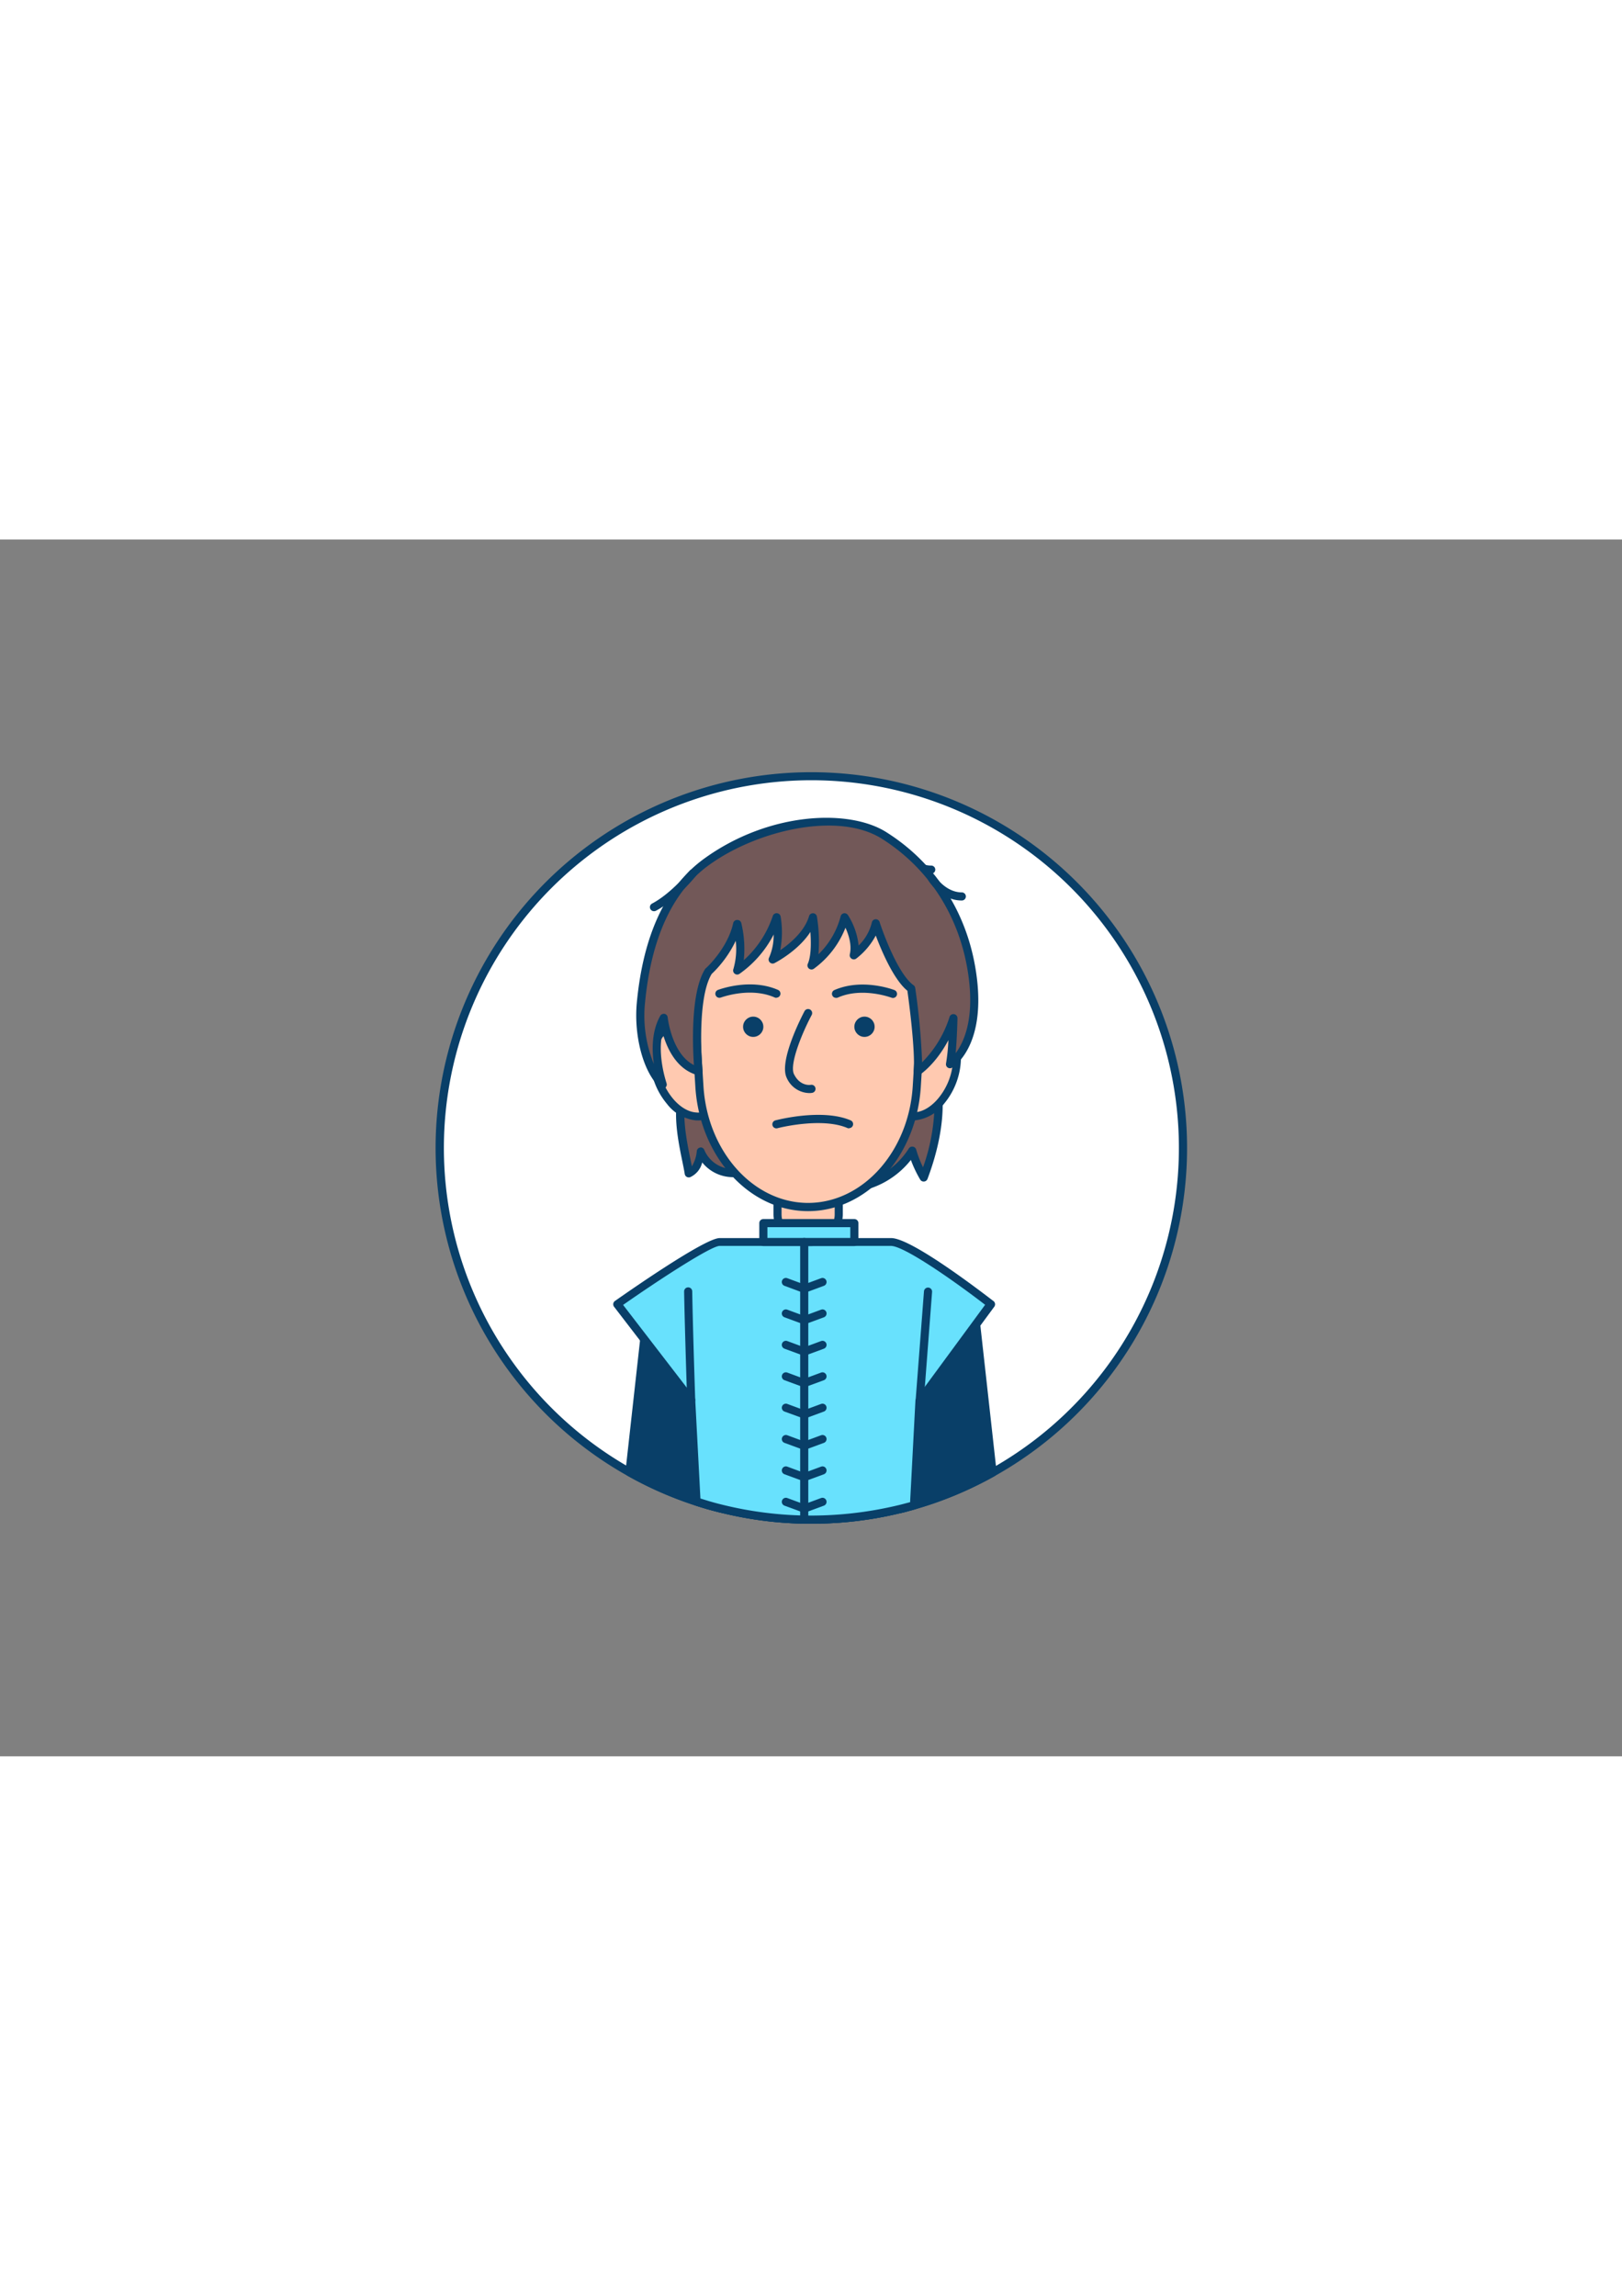 <svg xmlns="http://www.w3.org/2000/svg" viewBox="0 0 400 300" data-imageid="fortnite-2" imageName="Bran Stark" class="illustrations_image" style="width: 212px;"><rect x="0" y="0" width="400" height="300" fill="#808080" stroke="none"/><g id="_261_bran_stark_outline" data-name="#261_bran_stark_outline"><path d="M291.77,150a91.58,91.58,0,0,1-47,80,90.34,90.34,0,0,1-19.43,8.09c-.68.2-1.36.38-2,.56-.52.14-1.05.27-1.57.39a91.65,91.65,0,0,1-21.61,2.57l-1.79,0A90.86,90.86,0,0,1,178.27,239c-1.27-.3-2.53-.64-3.77-1q-1.38-.39-2.73-.84a90.16,90.16,0,0,1-16.54-7.25A91.66,91.66,0,1,1,291.77,150Z" fill="#fff"/><path d="M200.12,242.65l-1.81,0A92.23,92.23,0,0,1,178,240c-1.24-.29-2.53-.64-3.82-1-.91-.26-1.84-.55-2.76-.85a91.44,91.44,0,0,1-16.71-7.33,92.66,92.66,0,1,1,90.53.12,91.79,91.79,0,0,1-19.65,8.18c-.68.2-1.37.38-2.07.57-.52.14-1.06.27-1.59.39A92.48,92.48,0,0,1,200.12,242.65Zm0-183.3a90.66,90.66,0,0,0-44.4,169.7,89.65,89.65,0,0,0,16.36,7.17c.89.3,1.79.57,2.69.83,1.27.38,2.52.71,3.73,1a90.81,90.81,0,0,0,19.85,2.58,92.2,92.2,0,0,0,23.14-2.52c.52-.12,1-.25,1.55-.39.69-.18,1.36-.35,2-.55a89.82,89.82,0,0,0,19.22-8A90.66,90.66,0,0,0,200.12,59.35Z" fill="#093f68"/><path d="M223.3,238.69c-.52.14-1.05.27-1.57.39a91.65,91.65,0,0,1-21.61,2.57l-1.79,0A90.86,90.86,0,0,1,178.27,239c-1.27-.3-2.53-.64-3.77-1l1.41-6h45.82Z" fill="#093f68"/><path d="M200.12,242.65l-1.81,0A92.23,92.23,0,0,1,178,240c-1.24-.29-2.53-.64-3.82-1a1,1,0,0,1-.68-1.19l1.41-6a1,1,0,0,1,1-.77h45.82a1,1,0,0,1,1,.77l1.57,6.65a1,1,0,0,1-.71,1.2c-.53.14-1.07.27-1.6.39A92.48,92.48,0,0,1,200.12,242.65Zm-24.43-5.34c.95.27,1.89.52,2.81.74a90.81,90.81,0,0,0,19.85,2.58,92.2,92.2,0,0,0,23.14-2.52l.61-.15L220.94,233H176.7Z" fill="#093f68"/><path d="M244.78,230a90.34,90.34,0,0,1-19.43,8.09c-.68.2-1.36.38-2,.56-.52.14-1.05.27-1.57.39V189.26h18.52l.47,4.26Z" fill="#093f68"/><path d="M221.73,240.08a1,1,0,0,1-.62-.22,1,1,0,0,1-.38-.78V189.26a1,1,0,0,1,1-1h18.52a1,1,0,0,1,1,.89l4.53,40.78a1,1,0,0,1-.5,1,91.79,91.79,0,0,1-19.65,8.18c-.68.2-1.37.38-2.07.57-.52.14-1.06.27-1.59.39A.91.91,0,0,1,221.73,240.08Zm1-49.82v47.55l.31-.09c.69-.18,1.36-.35,2-.55a89.91,89.91,0,0,0,18.64-7.68l-4.36-39.23Z" fill="#093f68"/><path d="M178.27,189.26V239c-1.27-.3-2.53-.64-3.77-1q-1.38-.39-2.73-.84a90.16,90.16,0,0,1-16.54-7.25l3.64-32.76.88-7.9Z" fill="#093f68"/><path d="M178.27,240a.91.91,0,0,1-.23,0c-1.25-.29-2.54-.64-3.83-1-.91-.26-1.84-.55-2.76-.85a91.44,91.44,0,0,1-16.71-7.33,1,1,0,0,1-.5-1l4.52-40.66a1,1,0,0,1,1-.89h18.52a1,1,0,0,1,1,1V239a1,1,0,0,1-.38.78A1,1,0,0,1,178.27,240Zm-22-10.65a89.55,89.55,0,0,0,15.78,6.85c.89.3,1.79.57,2.69.83s1.68.48,2.5.69V190.26H160.65Z" fill="#093f68"/><path d="M244.4,188.53l-3.68,5-13.93,18.91-1.35,25.63h-.1v.07c-.68.2-1.36.38-2,.56-.52.14-1.05.27-1.57.39a91.65,91.65,0,0,1-21.61,2.57l-1.79,0A90.86,90.86,0,0,1,178.27,239c-1.27-.3-2.53-.64-3.77-1q-1.38-.39-2.73-.84l-1.32-25-11.58-15-6.64-8.63S174,173.2,177.47,173.2h42.31C224.74,173.2,244.4,188.53,244.4,188.53Z" fill="#68e1fd" class="target-color"/><path d="M200.12,242.65l-1.81,0A92.23,92.23,0,0,1,178,240c-1.24-.29-2.53-.64-3.82-1-.91-.26-1.84-.55-2.76-.85a1,1,0,0,1-.68-.9l-1.3-24.67-18-23.41a1,1,0,0,1-.2-.76,1,1,0,0,1,.41-.67c3.68-2.59,22.22-15.51,25.82-15.51h42.31c5.16,0,23.19,14,25.23,15.54a1,1,0,0,1,.19,1.38l-17.43,23.66-1.33,25.33a1,1,0,0,1-.5.82.83.83,0,0,1-.31.16c-.69.2-1.38.38-2.08.57-.52.14-1.06.27-1.59.39A92.48,92.48,0,0,1,200.12,242.65Zm-27.39-6.22c.68.22,1.36.42,2,.62,1.27.38,2.52.71,3.73,1a90.81,90.81,0,0,0,19.85,2.58,92.2,92.2,0,0,0,23.14-2.52c.52-.12,1-.25,1.55-.39l1.44-.38,1.31-25a1,1,0,0,1,.19-.54l17-23.12c-7.85-6.05-20-14.52-23.24-14.52H177.47c-2.11,0-14.89,8.31-23.81,14.55l17.58,22.83a.94.94,0,0,1,.21.56Z" fill="#093f68"/><path d="M229.65,82.39c-5.08,0-8.08-4.67-8.2-4.87a1,1,0,0,1,.31-1.38,1,1,0,0,1,1.38.31h0s2.55,3.94,6.51,3.94a1,1,0,0,1,0,2Z" fill="#093f68"/><path d="M169.85,156.27c2-.77,2.6-3.27,2.91-5.4a8.69,8.69,0,0,0,7.84,5.32,3.52,3.52,0,0,0,2.75-1,4.06,4.06,0,0,0,.71-2.29c.5-6-2.5-21.73-11.62-19.78C164.16,134.89,169.09,151.24,169.85,156.27Z" fill="#725858"/><path d="M169.85,157.27a1,1,0,0,1-.5-.13,1,1,0,0,1-.49-.72c-.11-.74-.32-1.76-.56-2.95-1.42-6.85-4.06-19.62,3.93-21.33A7.43,7.43,0,0,1,179,134c5,4.37,6.4,14.72,6,19a4.92,4.92,0,0,1-.93,2.85,4.37,4.37,0,0,1-3.5,1.36h0a9.72,9.72,0,0,1-7.4-3.63,5.31,5.31,0,0,1-3,3.65A1,1,0,0,1,169.85,157.27Zm2.91-7.4a1,1,0,0,1,.93.63,7.64,7.64,0,0,0,6.92,4.69h0a2.69,2.69,0,0,0,2-.64,3.26,3.26,0,0,0,.48-1.73c.35-4.23-1.14-13.64-5.37-17.37a5.47,5.47,0,0,0-5-1.35c-6.05,1.29-3.67,12.79-2.39,19,.1.51.2,1,.29,1.44a8.66,8.66,0,0,0,1.22-3.79,1,1,0,0,1,.87-.85Z" fill="#093f68"/><path d="M227.79,157.26a28,28,0,0,1-2.83-6.55A20.15,20.15,0,0,1,206.83,160c2.78-3.7,5.65-7.61,6.3-12.19.53-3.78-.4-8.08,1.93-11.11a8.85,8.85,0,0,1,4.18-2.76c4.1-1.44,11.94-2,12.2,3.75C231.73,144.23,230.07,151.22,227.79,157.26Z" fill="#725858"/><path d="M208.07,161.08c-.44,0-.87,0-1.31,0a1,1,0,0,1-.73-1.6c2.57-3.42,5.48-7.29,6.11-11.73a30.6,30.6,0,0,0,.2-3.49c.06-2.82.12-5.74,1.93-8.09a9.81,9.81,0,0,1,4.64-3.09c3.4-1.2,8.36-1.61,11.19.31a5.29,5.29,0,0,1,2.34,4.34c.34,7.45-1.83,14.94-3.71,19.92a1,1,0,0,1-.85.64,1,1,0,0,1-.95-.48,29.78,29.78,0,0,1-2.3-4.84A21.36,21.36,0,0,1,208.07,161.08ZM224.83,134a16.72,16.72,0,0,0-5.26.89,7.88,7.88,0,0,0-3.72,2.43c-1.41,1.83-1.46,4.3-1.51,6.91a31.11,31.11,0,0,1-.22,3.73c-.6,4.22-3,7.94-5.32,11.08a19.24,19.24,0,0,0,15.31-8.88,1,1,0,0,1,1-.47,1,1,0,0,1,.83.72,26.32,26.32,0,0,0,1.69,4.37,47.91,47.91,0,0,0,2.83-17A3.28,3.28,0,0,0,229,135,7.55,7.55,0,0,0,224.83,134Z" fill="#093f68"/><path d="M161.52,124.74a17,17,0,0,0,3.71,13.76,9.56,9.56,0,0,0,6.48,3.72,3.44,3.44,0,0,0,3.12-1.27,4,4,0,0,0,.52-1.65c.62-4.28-.47-10.85-3.21-14.43C169.19,121,162.72,118,161.52,124.74Z" fill="#ffc9b0"/><path d="M172,143.22h-.32a10.43,10.43,0,0,1-7.19-4.06,18,18,0,0,1-3.94-14.59h0c.59-3.3,2.3-4.38,3.63-4.7,3-.73,6.68,1.66,8.77,4.4,2.95,3.86,4,10.75,3.41,15.18a5,5,0,0,1-.67,2.06A4.29,4.29,0,0,1,172,143.22Zm-9.48-18.31a16,16,0,0,0,3.49,13c1,1.19,3.11,3.22,5.77,3.36a2.52,2.52,0,0,0,2.23-.82,3,3,0,0,0,.37-1.25c.57-3.93-.42-10.28-3-13.67-1.64-2.15-4.67-4.17-6.71-3.68-1.09.27-1.81,1.32-2.13,3.11Z" fill="#093f68"/><path d="M235.73,124.74A17,17,0,0,1,232,138.5a9.54,9.54,0,0,1-6.48,3.72,3.45,3.45,0,0,1-3.12-1.27,4,4,0,0,1-.52-1.65c-.62-4.28.47-10.85,3.21-14.43C228.06,121,234.53,118,235.73,124.74Z" fill="#ffc9b0"/><path d="M225.27,143.22a4.26,4.26,0,0,1-3.68-1.72,4.92,4.92,0,0,1-.68-2.06c-.64-4.43.46-11.32,3.41-15.18,2.09-2.74,5.77-5.13,8.77-4.4,1.33.32,3,1.4,3.63,4.7h0a18,18,0,0,1-3.94,14.59,10.41,10.41,0,0,1-7.19,4.06ZM232,121.73c-2,0-4.58,1.82-6.05,3.75-2.6,3.39-3.59,9.74-3,13.67a3.28,3.28,0,0,0,.37,1.25,2.55,2.55,0,0,0,2.23.82c2.66-.14,4.76-2.17,5.77-3.36a15.93,15.93,0,0,0,3.49-13h0c-.32-1.79-1-2.84-2.13-3.11A2.84,2.84,0,0,0,232,121.73Z" fill="#093f68"/><path d="M191.74,156h15.09a0,0,0,0,1,0,0v10.38A6.84,6.84,0,0,1,200,173.2h-1.4a6.84,6.84,0,0,1-6.84-6.84V156A0,0,0,0,1,191.74,156Z" fill="#ffc9b0"/><path d="M200,174.2h-1.41a7.85,7.85,0,0,1-7.84-7.84V156a1,1,0,0,1,1-1h15.09a1,1,0,0,1,1,1v10.38A7.85,7.85,0,0,1,200,174.2ZM192.74,157v9.38a5.85,5.85,0,0,0,5.84,5.84H200a5.85,5.85,0,0,0,5.84-5.84V157Z" fill="#093f68"/><path d="M199.28,164.59h0c-14.07,0-25.76-13-26.8-29.71L169.71,90h59.15l-2.77,44.85C225.05,151.63,213.36,164.59,199.28,164.59Z" fill="#ffc9b0"/><path d="M199.28,165.59c-14.52,0-26.73-13.46-27.8-30.65l-2.77-44.85a1,1,0,0,1,.27-.74,1,1,0,0,1,.73-.32h59.15a1,1,0,0,1,.73.32,1.06,1.06,0,0,1,.27.74l-2.78,44.85C226,152.13,213.81,165.59,199.28,165.59ZM170.77,91l2.71,43.79c1,16.13,12.33,28.77,25.8,28.77s24.81-12.64,25.81-28.77L227.79,91Z" fill="#093f68"/><path d="M199.56,136.48a6.22,6.22,0,0,1-5.55-3.76c-2-4.12,3.73-15.18,4.39-16.43a1,1,0,0,1,1.77.94c-2.33,4.36-5.56,12.19-4.36,14.6,1.52,3.07,4.1,2.63,4.12,2.62a1,1,0,0,1,1.17.8,1,1,0,0,1-.8,1.17A4,4,0,0,1,199.56,136.48Z" fill="#093f68"/><path d="M191.47,113a1,1,0,0,1-.4-.08c-6.09-2.71-13.22,0-13.29,0a1,1,0,0,1-.73-1.87c.33-.12,8-3,14.83,0a1,1,0,0,1-.41,1.91Z" fill="#093f68"/><path d="M206.16,113a1,1,0,0,1-.41-1.91c6.86-3,14.5-.14,14.83,0a1,1,0,0,1-.73,1.87c-.07,0-7.2-2.73-13.29,0A1,1,0,0,1,206.16,113Z" fill="#093f68"/><path d="M209.39,145.18a1,1,0,0,1-.4-.08c-6.36-2.75-17.16,0-17.27.05a1,1,0,1,1-.5-1.94c.47-.12,11.56-3,18.56,0a1,1,0,0,1-.39,1.92Z" fill="#093f68"/><path d="M172.25,131.1s-1.71-17.95,2.46-24.62c0,0,5.62-5,7.08-11.66,0,0,1.67,6.49,0,11.46a26.17,26.17,0,0,0,9.68-13.12s1.15,6.24-.93,10.41c0,0,8.12-4.17,9.89-10.41,0,0,1.35,8.12-.31,11.87a21.67,21.67,0,0,0,8.12-11.87s3.33,5,2.29,9.37c0,0,4.58-3.33,5.41-7.92,0,0,4.17,12.82,8.75,16.1,0,0,2.08,14.34,1.63,20.39,0,0,5.66-3.7,8.79-13.11,0,0-.21,8.7-.84,11.4,0,0,7.71-4.58,5.63-21.24S228.87,79.83,218,73s-31-2.7-43.74,6.46-15.41,26-16.24,34.78,1.87,17.08,5.41,20.2c0,0-3.54-9.78.21-16.45C163.67,117.94,164.79,129.05,172.25,131.1Z" fill="#725858"/><path d="M163.46,135.39a1,1,0,0,1-.66-.25c-4.08-3.6-6.55-12.64-5.75-21,1.59-16.74,7.2-28.68,16.66-35.5,15.92-11.49,35.68-12.31,44.86-6.49C231.06,80,239,92.79,240.89,108c2.14,17.11-5.77,22-6.11,22.22a1,1,0,0,1-1.1-.05,1,1,0,0,1-.38-1,45.37,45.37,0,0,0,.58-5.74c-3.11,5.9-6.82,8.38-7,8.5a1,1,0,0,1-1.55-.91c.4-5.31-1.23-17.41-1.56-19.77-3.34-2.71-6.33-9.71-7.8-13.61a17.57,17.57,0,0,1-4.84,5.7,1,1,0,0,1-1.14,0,1,1,0,0,1-.42-1.06c.54-2.29-.29-4.85-1.07-6.57a22.71,22.71,0,0,1-7.82,10.13,1,1,0,0,1-1.47-1.24c.83-1.86.83-5.16.64-7.85-3,4.66-8.56,7.54-8.85,7.69a1,1,0,0,1-1.16-.18,1,1,0,0,1-.19-1.16,13.5,13.5,0,0,0,1.14-5.71,26.83,26.83,0,0,1-8.45,9.71,1,1,0,0,1-1.49-1.16,17.83,17.83,0,0,0,.59-7,27.92,27.92,0,0,1-5.94,8.18c-3.85,6.39-2.26,23.7-2.25,23.87a1,1,0,0,1-1.26,1.06c-5.28-1.45-7.62-6.86-8.62-10.52-1.34,5.79,1,12.43,1,12.51a1,1,0,0,1-.38,1.17A1,1,0,0,1,163.46,135.39Zm.21-18.45.2,0a1,1,0,0,1,.79.88c0,.1,1,9,6.47,11.76-.32-4.62-.86-17.89,2.73-23.64a.79.79,0,0,1,.18-.22c.06,0,5.4-4.88,6.77-11.13a1,1,0,0,1,1-.79,1,1,0,0,1,1,.75,27.24,27.24,0,0,1,.61,9.17,25.44,25.44,0,0,0,7.15-10.89,1,1,0,0,1,1.94.13,23.57,23.57,0,0,1-.09,8.29c2.43-1.65,6-4.65,7.1-8.39a1,1,0,0,1,1-.72,1,1,0,0,1,.94.83,39.47,39.47,0,0,1,.38,9.29,20.11,20.11,0,0,0,5.47-9.36,1,1,0,0,1,.79-.75,1,1,0,0,1,1,.43,17.24,17.24,0,0,1,2.64,7.52A11.69,11.69,0,0,0,215,94.43a1,1,0,0,1,.92-.81,1,1,0,0,1,1,.68c0,.13,4.11,12.55,8.37,15.59a1,1,0,0,1,.41.67,170.46,170.46,0,0,1,1.7,18.34,27.6,27.6,0,0,0,6.78-11.23,1,1,0,0,1,1.94.34c0,.27-.12,5-.44,8.62,1.94-2.57,4.53-8.06,3.24-18.36-1.83-14.63-9.43-26.88-21.4-34.47-10.73-6.81-30.7-2.18-42.62,6.42-9,6.47-14.3,17.93-15.84,34.07a31.22,31.22,0,0,0,2.19,15c-.51-3.51-.54-8.1,1.57-11.85A1,1,0,0,1,163.67,116.94Z" fill="#093f68"/><circle cx="185.75" cy="120.13" r="2.5" fill="#093f68"/><circle cx="213.19" cy="120.13" r="2.5" fill="#093f68"/><path d="M161.27,91.64a1,1,0,0,1-.47-1.88c4.84-2.56,9.16-8,9.21-8A1,1,0,1,1,171.57,83c-.19.23-4.63,5.78-9.83,8.54A1,1,0,0,1,161.27,91.64Z" fill="#093f68"/><path d="M237.19,89c-5.08,0-8.08-4.67-8.2-4.87a1,1,0,0,1,.31-1.38,1,1,0,0,1,1.38.31c0,.08,2.57,3.94,6.51,3.94a1,1,0,0,1,0,2Z" fill="#093f68"/><rect x="188.25" y="168.54" width="22.44" height="4.66" fill="#68e1fd" class="target-color"/><path d="M210.69,174.2H188.25a1,1,0,0,1-1-1v-4.66a1,1,0,0,1,1-1h22.44a1,1,0,0,1,1,1v4.66A1,1,0,0,1,210.69,174.2Zm-21.44-2h20.44v-2.66H189.25Z" fill="#093f68"/><path d="M170.45,213.19a1,1,0,0,1-1-1c0-.18-.59-17.94-.74-26.81a1,1,0,0,1,1-1,1,1,0,0,1,1,1c.14,8.85.73,26.59.74,26.77a1,1,0,0,1-1,1Z" fill="#093f68"/><path d="M226.79,213.43h-.08a1,1,0,0,1-.92-1.07l2.07-27a1,1,0,1,1,2,.15l-2.06,27A1,1,0,0,1,226.79,213.43Z" fill="#093f68"/><path d="M198.33,242.63a1,1,0,0,1-1-1V173.2a1,1,0,0,1,2,0v68.43A1,1,0,0,1,198.33,242.63Z" fill="#093f68"/><path d="M198.32,185.75a.87.87,0,0,1-.35-.07L193.46,184a1,1,0,0,1,.69-1.88l4.17,1.54,4.17-1.54a1,1,0,0,1,.69,1.88l-4.51,1.66A.87.87,0,0,1,198.32,185.75Z" fill="#093f68"/><path d="M198.32,193.49a.87.87,0,0,1-.35-.07l-4.51-1.66a1,1,0,0,1,.69-1.88l4.17,1.54,4.17-1.54a1,1,0,0,1,.69,1.88l-4.51,1.66A.87.87,0,0,1,198.32,193.49Z" fill="#093f68"/><path d="M198.32,201.23a.87.87,0,0,1-.35-.07l-4.51-1.66a1,1,0,0,1,.69-1.88l4.17,1.54,4.17-1.54a1,1,0,0,1,.69,1.88l-4.51,1.66A.87.87,0,0,1,198.32,201.23Z" fill="#093f68"/><path d="M198.32,209a.87.87,0,0,1-.35-.07l-4.51-1.66a1,1,0,0,1-.59-1.29,1,1,0,0,1,1.28-.59l4.17,1.54,4.17-1.54a1,1,0,0,1,1.28.59,1,1,0,0,1-.59,1.29l-4.51,1.66A.87.87,0,0,1,198.32,209Z" fill="#093f68"/><path d="M198.32,216.71a.87.87,0,0,1-.35-.07L193.46,215a1,1,0,0,1-.59-1.29,1,1,0,0,1,1.28-.59l4.17,1.54,4.17-1.54a1,1,0,0,1,1.28.59,1,1,0,0,1-.59,1.29l-4.51,1.66A.87.87,0,0,1,198.32,216.71Z" fill="#093f68"/><path d="M198.32,224.45a1.09,1.09,0,0,1-.35-.07l-4.51-1.66a1,1,0,0,1-.59-1.29,1,1,0,0,1,1.28-.59l4.17,1.54,4.17-1.54a1,1,0,0,1,1.28.59,1,1,0,0,1-.59,1.29l-4.51,1.66A1.09,1.09,0,0,1,198.32,224.45Z" fill="#093f68"/><path d="M198.32,232.19a1.09,1.09,0,0,1-.35-.07l-4.51-1.66a1,1,0,0,1-.59-1.29,1,1,0,0,1,1.28-.59l4.17,1.54,4.17-1.54a1,1,0,0,1,1.28.59,1,1,0,0,1-.59,1.29l-4.51,1.66A1.09,1.09,0,0,1,198.32,232.19Z" fill="#093f68"/><path d="M198.32,239.92a1.07,1.07,0,0,1-.35-.06l-4.51-1.66a1,1,0,0,1-.59-1.29,1,1,0,0,1,1.28-.59l4.17,1.54,4.17-1.54a1,1,0,0,1,1.28.59,1,1,0,0,1-.59,1.29l-4.51,1.66A1.07,1.07,0,0,1,198.32,239.92Z" fill="#093f68"/></g></svg>